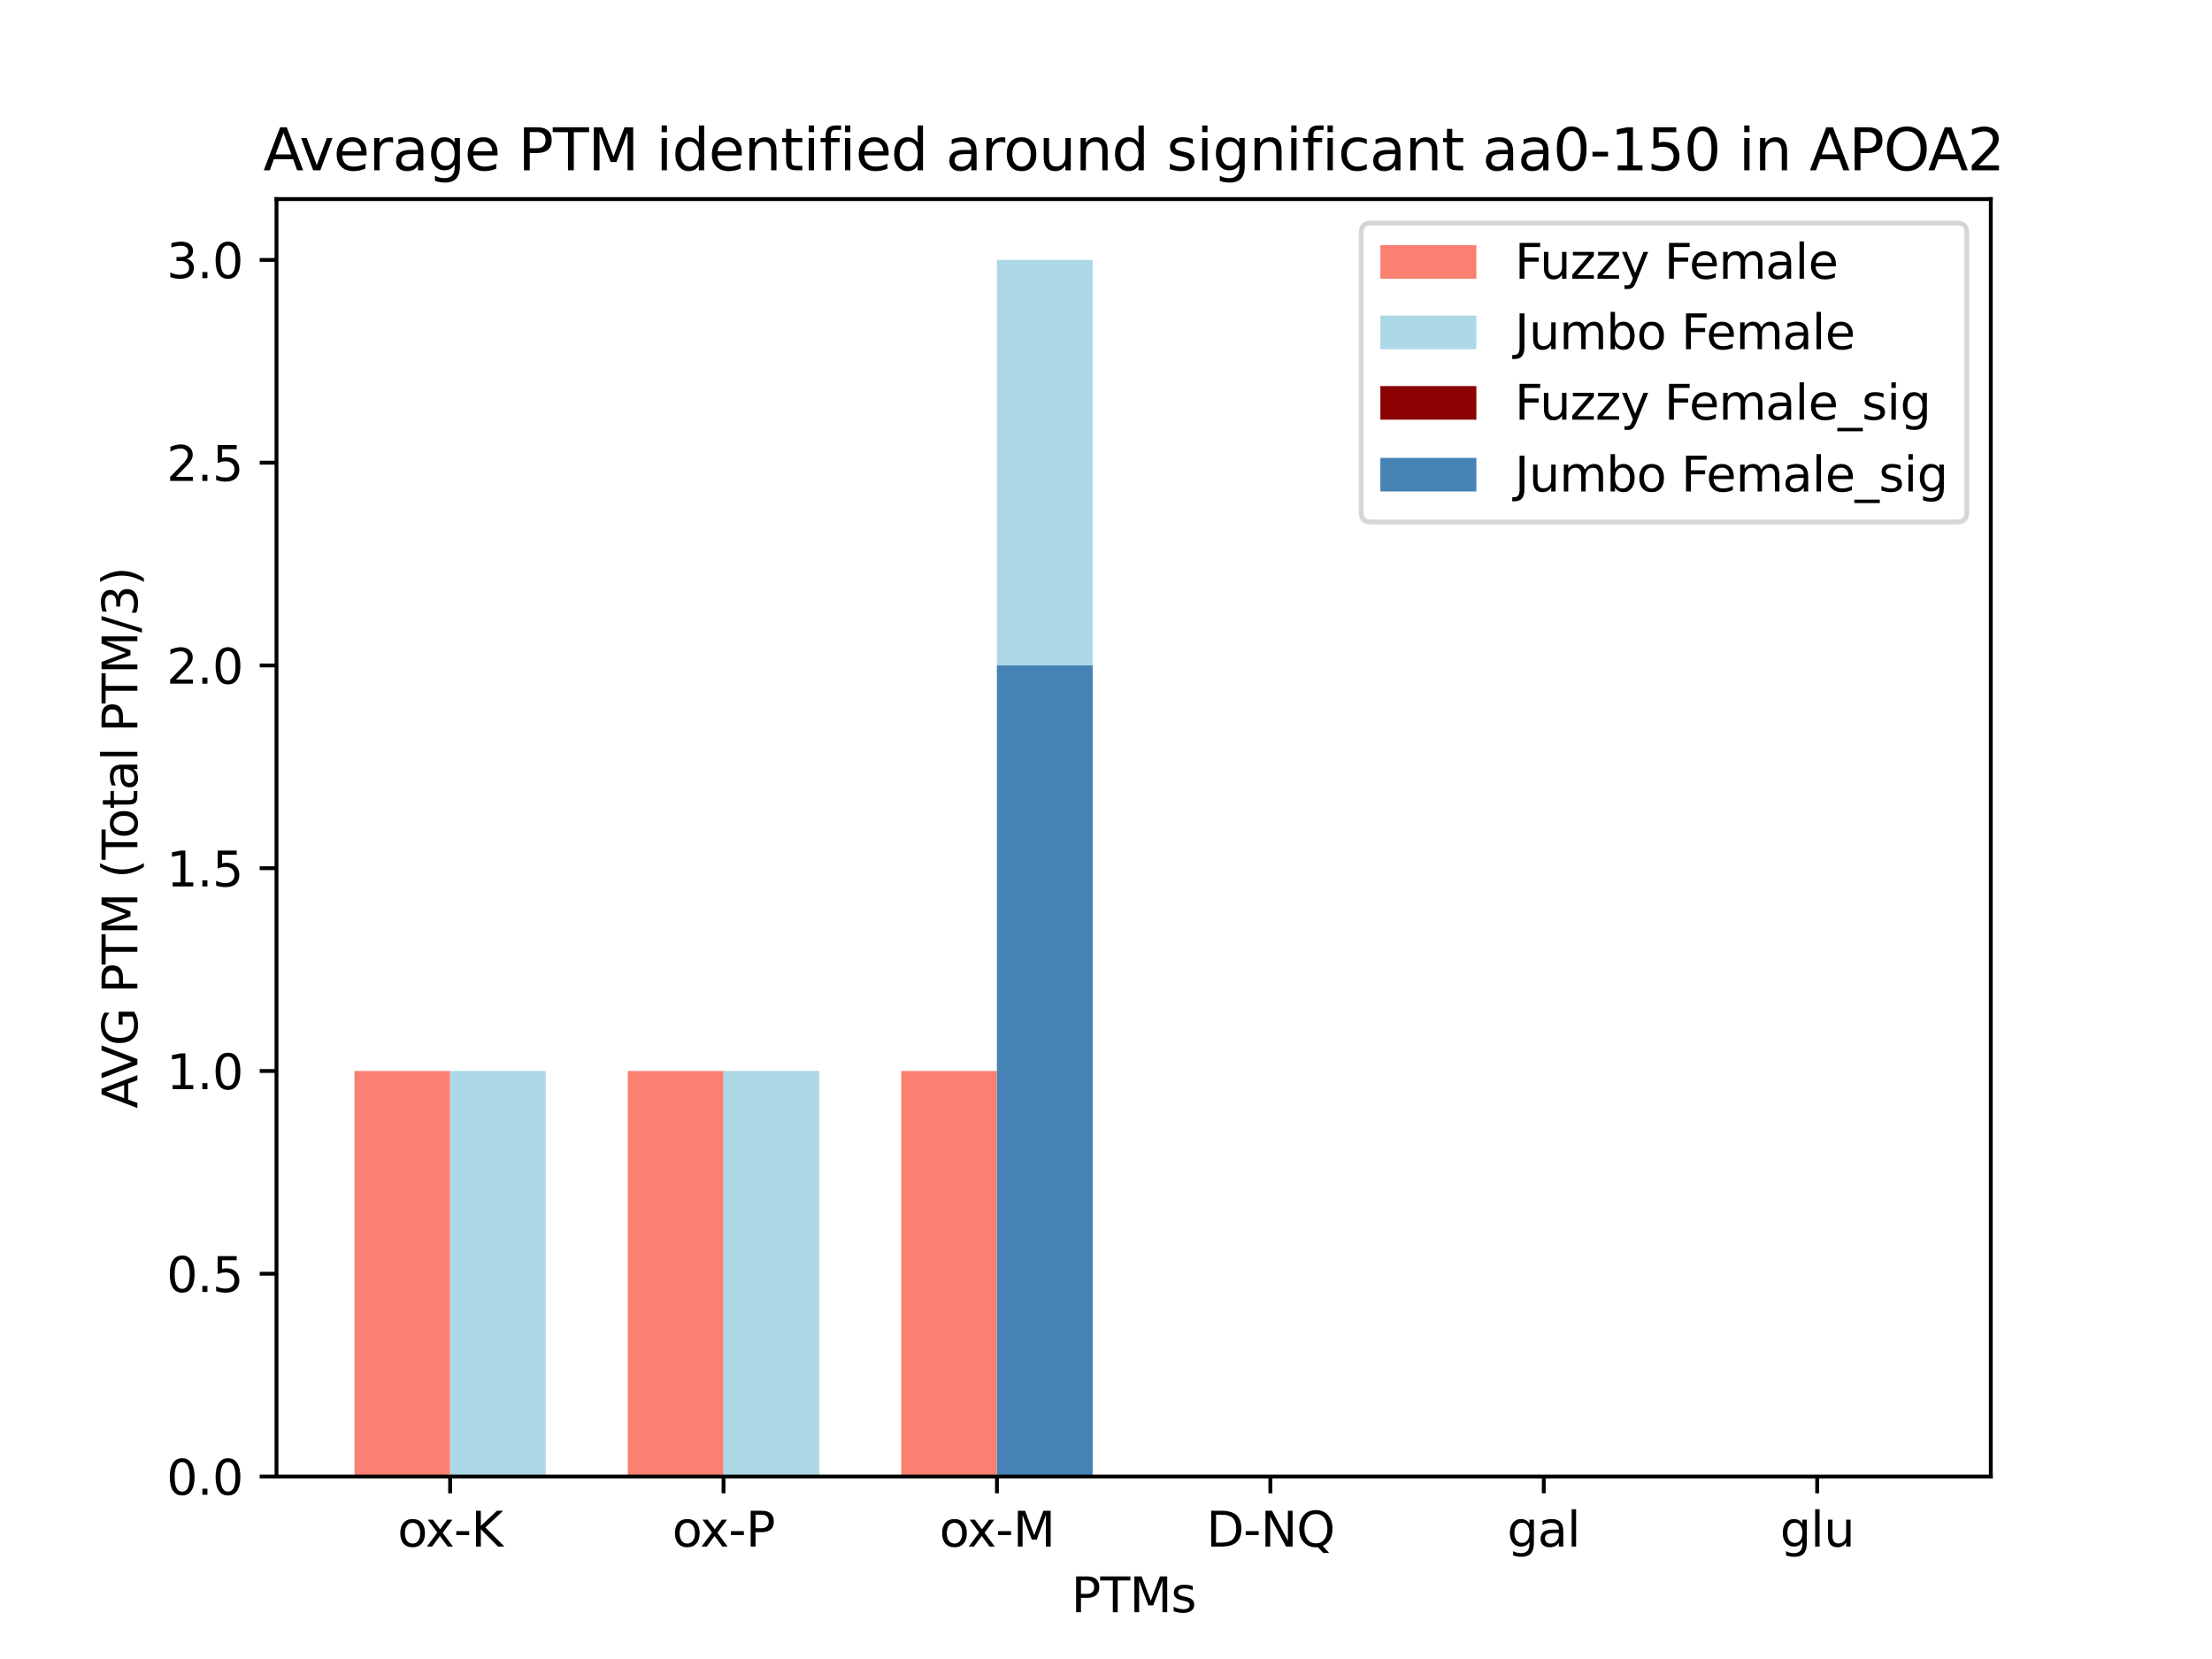 <?xml version="1.0" encoding="utf-8" standalone="no"?>
<!DOCTYPE svg PUBLIC "-//W3C//DTD SVG 1.1//EN"
  "http://www.w3.org/Graphics/SVG/1.1/DTD/svg11.dtd">
<svg xmlns:xlink="http://www.w3.org/1999/xlink" width="460.8pt" height="345.6pt" viewBox="0 0 460.8 345.6" xmlns="http://www.w3.org/2000/svg" version="1.1">
 <defs>
  <style type="text/css">*{stroke-linejoin: round; stroke-linecap: butt}</style>
 </defs>
 <g id="figure_1">
  <g id="patch_1">
   <path d="M 0 345.6 
L 460.8 345.6 
L 460.8 0 
L 0 0 
z
" style="fill: #ffffff"/>
  </g>
  <g id="axes_1">
   <g id="patch_2">
    <path d="M 57.6 307.584 
L 414.72 307.584 
L 414.72 41.472 
L 57.6 41.472 
z
" style="fill: #ffffff"/>
   </g>
   <g id="patch_3">
    <path d="M 73.833 307.584 
L 93.768 307.584 
L 93.768 223.104 
L 73.833 223.104 
z
" clip-path="url(#p037605f1a8)" style="fill: #fa8072"/>
   </g>
   <g id="patch_4">
    <path d="M 130.79 307.584 
L 150.725 307.584 
L 150.725 223.104 
L 130.79 223.104 
z
" clip-path="url(#p037605f1a8)" style="fill: #fa8072"/>
   </g>
   <g id="patch_5">
    <path d="M 187.747 307.584 
L 207.682 307.584 
L 207.682 223.104 
L 187.747 223.104 
z
" clip-path="url(#p037605f1a8)" style="fill: #fa8072"/>
   </g>
   <g id="patch_6">
    <path d="M 244.704 307.584 
L 264.638 307.584 
L 264.638 307.584 
L 244.704 307.584 
z
" clip-path="url(#p037605f1a8)" style="fill: #fa8072"/>
   </g>
   <g id="patch_7">
    <path d="M 301.66 307.584 
L 321.595 307.584 
L 321.595 307.584 
L 301.66 307.584 
z
" clip-path="url(#p037605f1a8)" style="fill: #fa8072"/>
   </g>
   <g id="patch_8">
    <path d="M 358.617 307.584 
L 378.552 307.584 
L 378.552 307.584 
L 358.617 307.584 
z
" clip-path="url(#p037605f1a8)" style="fill: #fa8072"/>
   </g>
   <g id="patch_9">
    <path d="M 93.768 307.584 
L 113.703 307.584 
L 113.703 223.104 
L 93.768 223.104 
z
" clip-path="url(#p037605f1a8)" style="fill: #add8e6"/>
   </g>
   <g id="patch_10">
    <path d="M 150.725 307.584 
L 170.66 307.584 
L 170.66 223.104 
L 150.725 223.104 
z
" clip-path="url(#p037605f1a8)" style="fill: #add8e6"/>
   </g>
   <g id="patch_11">
    <path d="M 207.682 307.584 
L 227.616 307.584 
L 227.616 54.144 
L 207.682 54.144 
z
" clip-path="url(#p037605f1a8)" style="fill: #add8e6"/>
   </g>
   <g id="patch_12">
    <path d="M 264.638 307.584 
L 284.573 307.584 
L 284.573 307.584 
L 264.638 307.584 
z
" clip-path="url(#p037605f1a8)" style="fill: #add8e6"/>
   </g>
   <g id="patch_13">
    <path d="M 321.595 307.584 
L 341.53 307.584 
L 341.53 307.584 
L 321.595 307.584 
z
" clip-path="url(#p037605f1a8)" style="fill: #add8e6"/>
   </g>
   <g id="patch_14">
    <path d="M 378.552 307.584 
L 398.487 307.584 
L 398.487 307.584 
L 378.552 307.584 
z
" clip-path="url(#p037605f1a8)" style="fill: #add8e6"/>
   </g>
   <g id="patch_15">
    <path d="M 73.833 307.584 
L 93.768 307.584 
L 93.768 307.584 
L 73.833 307.584 
z
" clip-path="url(#p037605f1a8)" style="fill: #8b0000"/>
   </g>
   <g id="patch_16">
    <path d="M 130.79 307.584 
L 150.725 307.584 
L 150.725 307.584 
L 130.79 307.584 
z
" clip-path="url(#p037605f1a8)" style="fill: #8b0000"/>
   </g>
   <g id="patch_17">
    <path d="M 187.747 307.584 
L 207.682 307.584 
L 207.682 307.584 
L 187.747 307.584 
z
" clip-path="url(#p037605f1a8)" style="fill: #8b0000"/>
   </g>
   <g id="patch_18">
    <path d="M 244.704 307.584 
L 264.638 307.584 
L 264.638 307.584 
L 244.704 307.584 
z
" clip-path="url(#p037605f1a8)" style="fill: #8b0000"/>
   </g>
   <g id="patch_19">
    <path d="M 301.66 307.584 
L 321.595 307.584 
L 321.595 307.584 
L 301.66 307.584 
z
" clip-path="url(#p037605f1a8)" style="fill: #8b0000"/>
   </g>
   <g id="patch_20">
    <path d="M 358.617 307.584 
L 378.552 307.584 
L 378.552 307.584 
L 358.617 307.584 
z
" clip-path="url(#p037605f1a8)" style="fill: #8b0000"/>
   </g>
   <g id="patch_21">
    <path d="M 93.768 307.584 
L 113.703 307.584 
L 113.703 307.584 
L 93.768 307.584 
z
" clip-path="url(#p037605f1a8)" style="fill: #4682b4"/>
   </g>
   <g id="patch_22">
    <path d="M 150.725 307.584 
L 170.66 307.584 
L 170.66 307.584 
L 150.725 307.584 
z
" clip-path="url(#p037605f1a8)" style="fill: #4682b4"/>
   </g>
   <g id="patch_23">
    <path d="M 207.682 307.584 
L 227.616 307.584 
L 227.616 138.624 
L 207.682 138.624 
z
" clip-path="url(#p037605f1a8)" style="fill: #4682b4"/>
   </g>
   <g id="patch_24">
    <path d="M 264.638 307.584 
L 284.573 307.584 
L 284.573 307.584 
L 264.638 307.584 
z
" clip-path="url(#p037605f1a8)" style="fill: #4682b4"/>
   </g>
   <g id="patch_25">
    <path d="M 321.595 307.584 
L 341.53 307.584 
L 341.53 307.584 
L 321.595 307.584 
z
" clip-path="url(#p037605f1a8)" style="fill: #4682b4"/>
   </g>
   <g id="patch_26">
    <path d="M 378.552 307.584 
L 398.487 307.584 
L 398.487 307.584 
L 378.552 307.584 
z
" clip-path="url(#p037605f1a8)" style="fill: #4682b4"/>
   </g>
   <g id="matplotlib.axis_1">
    <g id="xtick_1">
     <g id="line2d_1">
      <defs>
       <path id="m584e339cca" d="M 0 0 
L 0 3.5 
" style="stroke: #000000; stroke-width: 0.8"/>
      </defs>
      <g>
       <use xlink:href="#m584e339cca" x="93.768" y="307.584" style="stroke: #000000; stroke-width: 0.8"/>
      </g>
     </g>
     <g id="text_1">
      <!-- ox-K -->
      <g transform="translate(82.822 322.182) scale(0.1 -0.1)">
       <defs>
        <path id="DejaVuSans-6f" d="M 1959 3097 
Q 1497 3097 1228 2736 
Q 959 2375 959 1747 
Q 959 1119 1226 758 
Q 1494 397 1959 397 
Q 2419 397 2687 759 
Q 2956 1122 2956 1747 
Q 2956 2369 2687 2733 
Q 2419 3097 1959 3097 
z
M 1959 3584 
Q 2709 3584 3137 3096 
Q 3566 2609 3566 1747 
Q 3566 888 3137 398 
Q 2709 -91 1959 -91 
Q 1206 -91 779 398 
Q 353 888 353 1747 
Q 353 2609 779 3096 
Q 1206 3584 1959 3584 
z
" transform="scale(0.016)"/>
        <path id="DejaVuSans-78" d="M 3513 3500 
L 2247 1797 
L 3578 0 
L 2900 0 
L 1881 1375 
L 863 0 
L 184 0 
L 1544 1831 
L 300 3500 
L 978 3500 
L 1906 2253 
L 2834 3500 
L 3513 3500 
z
" transform="scale(0.016)"/>
        <path id="DejaVuSans-2d" d="M 313 2009 
L 1997 2009 
L 1997 1497 
L 313 1497 
L 313 2009 
z
" transform="scale(0.016)"/>
        <path id="DejaVuSans-4b" d="M 628 4666 
L 1259 4666 
L 1259 2694 
L 3353 4666 
L 4166 4666 
L 1850 2491 
L 4331 0 
L 3500 0 
L 1259 2247 
L 1259 0 
L 628 0 
L 628 4666 
z
" transform="scale(0.016)"/>
       </defs>
       <use xlink:href="#DejaVuSans-6f"/>
       <use xlink:href="#DejaVuSans-78" x="58.057"/>
       <use xlink:href="#DejaVuSans-2d" x="117.236"/>
       <use xlink:href="#DejaVuSans-4b" x="153.32"/>
      </g>
     </g>
    </g>
    <g id="xtick_2">
     <g id="line2d_2">
      <g>
       <use xlink:href="#m584e339cca" x="150.725" y="307.584" style="stroke: #000000; stroke-width: 0.8"/>
      </g>
     </g>
     <g id="text_2">
      <!-- ox-P -->
      <g transform="translate(140.043 322.182) scale(0.1 -0.1)">
       <defs>
        <path id="DejaVuSans-50" d="M 1259 4147 
L 1259 2394 
L 2053 2394 
Q 2494 2394 2734 2622 
Q 2975 2850 2975 3272 
Q 2975 3691 2734 3919 
Q 2494 4147 2053 4147 
L 1259 4147 
z
M 628 4666 
L 2053 4666 
Q 2838 4666 3239 4311 
Q 3641 3956 3641 3272 
Q 3641 2581 3239 2228 
Q 2838 1875 2053 1875 
L 1259 1875 
L 1259 0 
L 628 0 
L 628 4666 
z
" transform="scale(0.016)"/>
       </defs>
       <use xlink:href="#DejaVuSans-6f"/>
       <use xlink:href="#DejaVuSans-78" x="58.057"/>
       <use xlink:href="#DejaVuSans-2d" x="117.236"/>
       <use xlink:href="#DejaVuSans-50" x="153.32"/>
      </g>
     </g>
    </g>
    <g id="xtick_3">
     <g id="line2d_3">
      <g>
       <use xlink:href="#m584e339cca" x="207.682" y="307.584" style="stroke: #000000; stroke-width: 0.8"/>
      </g>
     </g>
     <g id="text_3">
      <!-- ox-M -->
      <g transform="translate(195.701 322.182) scale(0.1 -0.1)">
       <defs>
        <path id="DejaVuSans-4d" d="M 628 4666 
L 1569 4666 
L 2759 1491 
L 3956 4666 
L 4897 4666 
L 4897 0 
L 4281 0 
L 4281 4097 
L 3078 897 
L 2444 897 
L 1241 4097 
L 1241 0 
L 628 0 
L 628 4666 
z
" transform="scale(0.016)"/>
       </defs>
       <use xlink:href="#DejaVuSans-6f"/>
       <use xlink:href="#DejaVuSans-78" x="58.057"/>
       <use xlink:href="#DejaVuSans-2d" x="117.236"/>
       <use xlink:href="#DejaVuSans-4d" x="153.32"/>
      </g>
     </g>
    </g>
    <g id="xtick_4">
     <g id="line2d_4">
      <g>
       <use xlink:href="#m584e339cca" x="264.638" y="307.584" style="stroke: #000000; stroke-width: 0.8"/>
      </g>
     </g>
     <g id="text_4">
      <!-- D-NQ -->
      <g transform="translate(251.308 322.182) scale(0.1 -0.1)">
       <defs>
        <path id="DejaVuSans-44" d="M 1259 4147 
L 1259 519 
L 2022 519 
Q 2988 519 3436 956 
Q 3884 1394 3884 2338 
Q 3884 3275 3436 3711 
Q 2988 4147 2022 4147 
L 1259 4147 
z
M 628 4666 
L 1925 4666 
Q 3281 4666 3915 4102 
Q 4550 3538 4550 2338 
Q 4550 1131 3912 565 
Q 3275 0 1925 0 
L 628 0 
L 628 4666 
z
" transform="scale(0.016)"/>
        <path id="DejaVuSans-4e" d="M 628 4666 
L 1478 4666 
L 3547 763 
L 3547 4666 
L 4159 4666 
L 4159 0 
L 3309 0 
L 1241 3903 
L 1241 0 
L 628 0 
L 628 4666 
z
" transform="scale(0.016)"/>
        <path id="DejaVuSans-51" d="M 2522 4238 
Q 1834 4238 1429 3725 
Q 1025 3213 1025 2328 
Q 1025 1447 1429 934 
Q 1834 422 2522 422 
Q 3209 422 3611 934 
Q 4013 1447 4013 2328 
Q 4013 3213 3611 3725 
Q 3209 4238 2522 4238 
z
M 3406 84 
L 4238 -825 
L 3475 -825 
L 2784 -78 
Q 2681 -84 2626 -87 
Q 2572 -91 2522 -91 
Q 1538 -91 948 567 
Q 359 1225 359 2328 
Q 359 3434 948 4092 
Q 1538 4750 2522 4750 
Q 3503 4750 4090 4092 
Q 4678 3434 4678 2328 
Q 4678 1516 4351 937 
Q 4025 359 3406 84 
z
" transform="scale(0.016)"/>
       </defs>
       <use xlink:href="#DejaVuSans-44"/>
       <use xlink:href="#DejaVuSans-2d" x="77.002"/>
       <use xlink:href="#DejaVuSans-4e" x="113.086"/>
       <use xlink:href="#DejaVuSans-51" x="187.891"/>
      </g>
     </g>
    </g>
    <g id="xtick_5">
     <g id="line2d_5">
      <g>
       <use xlink:href="#m584e339cca" x="321.595" y="307.584" style="stroke: #000000; stroke-width: 0.8"/>
      </g>
     </g>
     <g id="text_5">
      <!-- gal -->
      <g transform="translate(313.968 322.182) scale(0.1 -0.1)">
       <defs>
        <path id="DejaVuSans-67" d="M 2906 1791 
Q 2906 2416 2648 2759 
Q 2391 3103 1925 3103 
Q 1463 3103 1205 2759 
Q 947 2416 947 1791 
Q 947 1169 1205 825 
Q 1463 481 1925 481 
Q 2391 481 2648 825 
Q 2906 1169 2906 1791 
z
M 3481 434 
Q 3481 -459 3084 -895 
Q 2688 -1331 1869 -1331 
Q 1566 -1331 1297 -1286 
Q 1028 -1241 775 -1147 
L 775 -588 
Q 1028 -725 1275 -790 
Q 1522 -856 1778 -856 
Q 2344 -856 2625 -561 
Q 2906 -266 2906 331 
L 2906 616 
Q 2728 306 2450 153 
Q 2172 0 1784 0 
Q 1141 0 747 490 
Q 353 981 353 1791 
Q 353 2603 747 3093 
Q 1141 3584 1784 3584 
Q 2172 3584 2450 3431 
Q 2728 3278 2906 2969 
L 2906 3500 
L 3481 3500 
L 3481 434 
z
" transform="scale(0.016)"/>
        <path id="DejaVuSans-61" d="M 2194 1759 
Q 1497 1759 1228 1600 
Q 959 1441 959 1056 
Q 959 750 1161 570 
Q 1363 391 1709 391 
Q 2188 391 2477 730 
Q 2766 1069 2766 1631 
L 2766 1759 
L 2194 1759 
z
M 3341 1997 
L 3341 0 
L 2766 0 
L 2766 531 
Q 2569 213 2275 61 
Q 1981 -91 1556 -91 
Q 1019 -91 701 211 
Q 384 513 384 1019 
Q 384 1609 779 1909 
Q 1175 2209 1959 2209 
L 2766 2209 
L 2766 2266 
Q 2766 2663 2505 2880 
Q 2244 3097 1772 3097 
Q 1472 3097 1187 3025 
Q 903 2953 641 2809 
L 641 3341 
Q 956 3463 1253 3523 
Q 1550 3584 1831 3584 
Q 2591 3584 2966 3190 
Q 3341 2797 3341 1997 
z
" transform="scale(0.016)"/>
        <path id="DejaVuSans-6c" d="M 603 4863 
L 1178 4863 
L 1178 0 
L 603 0 
L 603 4863 
z
" transform="scale(0.016)"/>
       </defs>
       <use xlink:href="#DejaVuSans-67"/>
       <use xlink:href="#DejaVuSans-61" x="63.477"/>
       <use xlink:href="#DejaVuSans-6c" x="124.756"/>
      </g>
     </g>
    </g>
    <g id="xtick_6">
     <g id="line2d_6">
      <g>
       <use xlink:href="#m584e339cca" x="378.552" y="307.584" style="stroke: #000000; stroke-width: 0.8"/>
      </g>
     </g>
     <g id="text_6">
      <!-- glu -->
      <g transform="translate(370.82 322.182) scale(0.1 -0.1)">
       <defs>
        <path id="DejaVuSans-75" d="M 544 1381 
L 544 3500 
L 1119 3500 
L 1119 1403 
Q 1119 906 1312 657 
Q 1506 409 1894 409 
Q 2359 409 2629 706 
Q 2900 1003 2900 1516 
L 2900 3500 
L 3475 3500 
L 3475 0 
L 2900 0 
L 2900 538 
Q 2691 219 2414 64 
Q 2138 -91 1772 -91 
Q 1169 -91 856 284 
Q 544 659 544 1381 
z
M 1991 3584 
L 1991 3584 
z
" transform="scale(0.016)"/>
       </defs>
       <use xlink:href="#DejaVuSans-67"/>
       <use xlink:href="#DejaVuSans-6c" x="63.477"/>
       <use xlink:href="#DejaVuSans-75" x="91.26"/>
      </g>
     </g>
    </g>
    <g id="text_7">
     <!-- PTMs -->
     <g transform="translate(223.173 335.861) scale(0.1 -0.1)">
      <defs>
       <path id="DejaVuSans-54" d="M -19 4666 
L 3928 4666 
L 3928 4134 
L 2272 4134 
L 2272 0 
L 1638 0 
L 1638 4134 
L -19 4134 
L -19 4666 
z
" transform="scale(0.016)"/>
       <path id="DejaVuSans-73" d="M 2834 3397 
L 2834 2853 
Q 2591 2978 2328 3040 
Q 2066 3103 1784 3103 
Q 1356 3103 1142 2972 
Q 928 2841 928 2578 
Q 928 2378 1081 2264 
Q 1234 2150 1697 2047 
L 1894 2003 
Q 2506 1872 2764 1633 
Q 3022 1394 3022 966 
Q 3022 478 2636 193 
Q 2250 -91 1575 -91 
Q 1294 -91 989 -36 
Q 684 19 347 128 
L 347 722 
Q 666 556 975 473 
Q 1284 391 1588 391 
Q 1994 391 2212 530 
Q 2431 669 2431 922 
Q 2431 1156 2273 1281 
Q 2116 1406 1581 1522 
L 1381 1569 
Q 847 1681 609 1914 
Q 372 2147 372 2553 
Q 372 3047 722 3315 
Q 1072 3584 1716 3584 
Q 2034 3584 2315 3537 
Q 2597 3491 2834 3397 
z
" transform="scale(0.016)"/>
      </defs>
      <use xlink:href="#DejaVuSans-50"/>
      <use xlink:href="#DejaVuSans-54" x="60.303"/>
      <use xlink:href="#DejaVuSans-4d" x="121.387"/>
      <use xlink:href="#DejaVuSans-73" x="207.666"/>
     </g>
    </g>
   </g>
   <g id="matplotlib.axis_2">
    <g id="ytick_1">
     <g id="line2d_7">
      <defs>
       <path id="ma4cfdc823f" d="M 0 0 
L -3.5 0 
" style="stroke: #000000; stroke-width: 0.8"/>
      </defs>
      <g>
       <use xlink:href="#ma4cfdc823f" x="57.6" y="307.584" style="stroke: #000000; stroke-width: 0.8"/>
      </g>
     </g>
     <g id="text_8">
      <!-- 0.0 -->
      <g transform="translate(34.697 311.383) scale(0.1 -0.1)">
       <defs>
        <path id="DejaVuSans-30" d="M 2034 4250 
Q 1547 4250 1301 3770 
Q 1056 3291 1056 2328 
Q 1056 1369 1301 889 
Q 1547 409 2034 409 
Q 2525 409 2770 889 
Q 3016 1369 3016 2328 
Q 3016 3291 2770 3770 
Q 2525 4250 2034 4250 
z
M 2034 4750 
Q 2819 4750 3233 4129 
Q 3647 3509 3647 2328 
Q 3647 1150 3233 529 
Q 2819 -91 2034 -91 
Q 1250 -91 836 529 
Q 422 1150 422 2328 
Q 422 3509 836 4129 
Q 1250 4750 2034 4750 
z
" transform="scale(0.016)"/>
        <path id="DejaVuSans-2e" d="M 684 794 
L 1344 794 
L 1344 0 
L 684 0 
L 684 794 
z
" transform="scale(0.016)"/>
       </defs>
       <use xlink:href="#DejaVuSans-30"/>
       <use xlink:href="#DejaVuSans-2e" x="63.623"/>
       <use xlink:href="#DejaVuSans-30" x="95.41"/>
      </g>
     </g>
    </g>
    <g id="ytick_2">
     <g id="line2d_8">
      <g>
       <use xlink:href="#ma4cfdc823f" x="57.6" y="265.344" style="stroke: #000000; stroke-width: 0.8"/>
      </g>
     </g>
     <g id="text_9">
      <!-- 0.5 -->
      <g transform="translate(34.697 269.143) scale(0.1 -0.1)">
       <defs>
        <path id="DejaVuSans-35" d="M 691 4666 
L 3169 4666 
L 3169 4134 
L 1269 4134 
L 1269 2991 
Q 1406 3038 1543 3061 
Q 1681 3084 1819 3084 
Q 2600 3084 3056 2656 
Q 3513 2228 3513 1497 
Q 3513 744 3044 326 
Q 2575 -91 1722 -91 
Q 1428 -91 1123 -41 
Q 819 9 494 109 
L 494 744 
Q 775 591 1075 516 
Q 1375 441 1709 441 
Q 2250 441 2565 725 
Q 2881 1009 2881 1497 
Q 2881 1984 2565 2268 
Q 2250 2553 1709 2553 
Q 1456 2553 1204 2497 
Q 953 2441 691 2322 
L 691 4666 
z
" transform="scale(0.016)"/>
       </defs>
       <use xlink:href="#DejaVuSans-30"/>
       <use xlink:href="#DejaVuSans-2e" x="63.623"/>
       <use xlink:href="#DejaVuSans-35" x="95.41"/>
      </g>
     </g>
    </g>
    <g id="ytick_3">
     <g id="line2d_9">
      <g>
       <use xlink:href="#ma4cfdc823f" x="57.6" y="223.104" style="stroke: #000000; stroke-width: 0.8"/>
      </g>
     </g>
     <g id="text_10">
      <!-- 1.0 -->
      <g transform="translate(34.697 226.903) scale(0.1 -0.1)">
       <defs>
        <path id="DejaVuSans-31" d="M 794 531 
L 1825 531 
L 1825 4091 
L 703 3866 
L 703 4441 
L 1819 4666 
L 2450 4666 
L 2450 531 
L 3481 531 
L 3481 0 
L 794 0 
L 794 531 
z
" transform="scale(0.016)"/>
       </defs>
       <use xlink:href="#DejaVuSans-31"/>
       <use xlink:href="#DejaVuSans-2e" x="63.623"/>
       <use xlink:href="#DejaVuSans-30" x="95.41"/>
      </g>
     </g>
    </g>
    <g id="ytick_4">
     <g id="line2d_10">
      <g>
       <use xlink:href="#ma4cfdc823f" x="57.6" y="180.864" style="stroke: #000000; stroke-width: 0.8"/>
      </g>
     </g>
     <g id="text_11">
      <!-- 1.5 -->
      <g transform="translate(34.697 184.663) scale(0.1 -0.1)">
       <use xlink:href="#DejaVuSans-31"/>
       <use xlink:href="#DejaVuSans-2e" x="63.623"/>
       <use xlink:href="#DejaVuSans-35" x="95.41"/>
      </g>
     </g>
    </g>
    <g id="ytick_5">
     <g id="line2d_11">
      <g>
       <use xlink:href="#ma4cfdc823f" x="57.6" y="138.624" style="stroke: #000000; stroke-width: 0.8"/>
      </g>
     </g>
     <g id="text_12">
      <!-- 2.0 -->
      <g transform="translate(34.697 142.423) scale(0.1 -0.1)">
       <defs>
        <path id="DejaVuSans-32" d="M 1228 531 
L 3431 531 
L 3431 0 
L 469 0 
L 469 531 
Q 828 903 1448 1529 
Q 2069 2156 2228 2338 
Q 2531 2678 2651 2914 
Q 2772 3150 2772 3378 
Q 2772 3750 2511 3984 
Q 2250 4219 1831 4219 
Q 1534 4219 1204 4116 
Q 875 4013 500 3803 
L 500 4441 
Q 881 4594 1212 4672 
Q 1544 4750 1819 4750 
Q 2544 4750 2975 4387 
Q 3406 4025 3406 3419 
Q 3406 3131 3298 2873 
Q 3191 2616 2906 2266 
Q 2828 2175 2409 1742 
Q 1991 1309 1228 531 
z
" transform="scale(0.016)"/>
       </defs>
       <use xlink:href="#DejaVuSans-32"/>
       <use xlink:href="#DejaVuSans-2e" x="63.623"/>
       <use xlink:href="#DejaVuSans-30" x="95.41"/>
      </g>
     </g>
    </g>
    <g id="ytick_6">
     <g id="line2d_12">
      <g>
       <use xlink:href="#ma4cfdc823f" x="57.6" y="96.384" style="stroke: #000000; stroke-width: 0.8"/>
      </g>
     </g>
     <g id="text_13">
      <!-- 2.5 -->
      <g transform="translate(34.697 100.183) scale(0.1 -0.1)">
       <use xlink:href="#DejaVuSans-32"/>
       <use xlink:href="#DejaVuSans-2e" x="63.623"/>
       <use xlink:href="#DejaVuSans-35" x="95.41"/>
      </g>
     </g>
    </g>
    <g id="ytick_7">
     <g id="line2d_13">
      <g>
       <use xlink:href="#ma4cfdc823f" x="57.6" y="54.144" style="stroke: #000000; stroke-width: 0.8"/>
      </g>
     </g>
     <g id="text_14">
      <!-- 3.0 -->
      <g transform="translate(34.697 57.943) scale(0.1 -0.1)">
       <defs>
        <path id="DejaVuSans-33" d="M 2597 2516 
Q 3050 2419 3304 2112 
Q 3559 1806 3559 1356 
Q 3559 666 3084 287 
Q 2609 -91 1734 -91 
Q 1441 -91 1130 -33 
Q 819 25 488 141 
L 488 750 
Q 750 597 1062 519 
Q 1375 441 1716 441 
Q 2309 441 2620 675 
Q 2931 909 2931 1356 
Q 2931 1769 2642 2001 
Q 2353 2234 1838 2234 
L 1294 2234 
L 1294 2753 
L 1863 2753 
Q 2328 2753 2575 2939 
Q 2822 3125 2822 3475 
Q 2822 3834 2567 4026 
Q 2313 4219 1838 4219 
Q 1578 4219 1281 4162 
Q 984 4106 628 3988 
L 628 4550 
Q 988 4650 1302 4700 
Q 1616 4750 1894 4750 
Q 2613 4750 3031 4423 
Q 3450 4097 3450 3541 
Q 3450 3153 3228 2886 
Q 3006 2619 2597 2516 
z
" transform="scale(0.016)"/>
       </defs>
       <use xlink:href="#DejaVuSans-33"/>
       <use xlink:href="#DejaVuSans-2e" x="63.623"/>
       <use xlink:href="#DejaVuSans-30" x="95.41"/>
      </g>
     </g>
    </g>
    <g id="text_15">
     <!-- AVG PTM (Total PTM/3) -->
     <g transform="translate(28.617 230.901) rotate(-90) scale(0.1 -0.1)">
      <defs>
       <path id="DejaVuSans-41" d="M 2188 4044 
L 1331 1722 
L 3047 1722 
L 2188 4044 
z
M 1831 4666 
L 2547 4666 
L 4325 0 
L 3669 0 
L 3244 1197 
L 1141 1197 
L 716 0 
L 50 0 
L 1831 4666 
z
" transform="scale(0.016)"/>
       <path id="DejaVuSans-56" d="M 1831 0 
L 50 4666 
L 709 4666 
L 2188 738 
L 3669 4666 
L 4325 4666 
L 2547 0 
L 1831 0 
z
" transform="scale(0.016)"/>
       <path id="DejaVuSans-47" d="M 3809 666 
L 3809 1919 
L 2778 1919 
L 2778 2438 
L 4434 2438 
L 4434 434 
Q 4069 175 3628 42 
Q 3188 -91 2688 -91 
Q 1594 -91 976 548 
Q 359 1188 359 2328 
Q 359 3472 976 4111 
Q 1594 4750 2688 4750 
Q 3144 4750 3555 4637 
Q 3966 4525 4313 4306 
L 4313 3634 
Q 3963 3931 3569 4081 
Q 3175 4231 2741 4231 
Q 1884 4231 1454 3753 
Q 1025 3275 1025 2328 
Q 1025 1384 1454 906 
Q 1884 428 2741 428 
Q 3075 428 3337 486 
Q 3600 544 3809 666 
z
" transform="scale(0.016)"/>
       <path id="DejaVuSans-20" transform="scale(0.016)"/>
       <path id="DejaVuSans-28" d="M 1984 4856 
Q 1566 4138 1362 3434 
Q 1159 2731 1159 2009 
Q 1159 1288 1364 580 
Q 1569 -128 1984 -844 
L 1484 -844 
Q 1016 -109 783 600 
Q 550 1309 550 2009 
Q 550 2706 781 3412 
Q 1013 4119 1484 4856 
L 1984 4856 
z
" transform="scale(0.016)"/>
       <path id="DejaVuSans-74" d="M 1172 4494 
L 1172 3500 
L 2356 3500 
L 2356 3053 
L 1172 3053 
L 1172 1153 
Q 1172 725 1289 603 
Q 1406 481 1766 481 
L 2356 481 
L 2356 0 
L 1766 0 
Q 1100 0 847 248 
Q 594 497 594 1153 
L 594 3053 
L 172 3053 
L 172 3500 
L 594 3500 
L 594 4494 
L 1172 4494 
z
" transform="scale(0.016)"/>
       <path id="DejaVuSans-2f" d="M 1625 4666 
L 2156 4666 
L 531 -594 
L 0 -594 
L 1625 4666 
z
" transform="scale(0.016)"/>
       <path id="DejaVuSans-29" d="M 513 4856 
L 1013 4856 
Q 1481 4119 1714 3412 
Q 1947 2706 1947 2009 
Q 1947 1309 1714 600 
Q 1481 -109 1013 -844 
L 513 -844 
Q 928 -128 1133 580 
Q 1338 1288 1338 2009 
Q 1338 2731 1133 3434 
Q 928 4138 513 4856 
z
" transform="scale(0.016)"/>
      </defs>
      <use xlink:href="#DejaVuSans-41"/>
      <use xlink:href="#DejaVuSans-56" x="62.033"/>
      <use xlink:href="#DejaVuSans-47" x="130.441"/>
      <use xlink:href="#DejaVuSans-20" x="207.932"/>
      <use xlink:href="#DejaVuSans-50" x="239.719"/>
      <use xlink:href="#DejaVuSans-54" x="300.021"/>
      <use xlink:href="#DejaVuSans-4d" x="361.105"/>
      <use xlink:href="#DejaVuSans-20" x="447.385"/>
      <use xlink:href="#DejaVuSans-28" x="479.172"/>
      <use xlink:href="#DejaVuSans-54" x="518.186"/>
      <use xlink:href="#DejaVuSans-6f" x="562.27"/>
      <use xlink:href="#DejaVuSans-74" x="623.451"/>
      <use xlink:href="#DejaVuSans-61" x="662.66"/>
      <use xlink:href="#DejaVuSans-6c" x="723.939"/>
      <use xlink:href="#DejaVuSans-20" x="751.723"/>
      <use xlink:href="#DejaVuSans-50" x="783.51"/>
      <use xlink:href="#DejaVuSans-54" x="843.812"/>
      <use xlink:href="#DejaVuSans-4d" x="904.896"/>
      <use xlink:href="#DejaVuSans-2f" x="991.176"/>
      <use xlink:href="#DejaVuSans-33" x="1024.867"/>
      <use xlink:href="#DejaVuSans-29" x="1088.49"/>
     </g>
    </g>
   </g>
   <g id="patch_27">
    <path d="M 57.6 307.584 
L 57.6 41.472 
" style="fill: none; stroke: #000000; stroke-width: 0.8; stroke-linejoin: miter; stroke-linecap: square"/>
   </g>
   <g id="patch_28">
    <path d="M 414.72 307.584 
L 414.72 41.472 
" style="fill: none; stroke: #000000; stroke-width: 0.8; stroke-linejoin: miter; stroke-linecap: square"/>
   </g>
   <g id="patch_29">
    <path d="M 57.6 307.584 
L 414.72 307.584 
" style="fill: none; stroke: #000000; stroke-width: 0.8; stroke-linejoin: miter; stroke-linecap: square"/>
   </g>
   <g id="patch_30">
    <path d="M 57.6 41.472 
L 414.72 41.472 
" style="fill: none; stroke: #000000; stroke-width: 0.8; stroke-linejoin: miter; stroke-linecap: square"/>
   </g>
   <g id="text_16">
    <!-- Average PTM identified around significant aa0-150 in APOA2 -->
    <g transform="translate(54.849 35.472) scale(0.12 -0.12)">
     <defs>
      <path id="DejaVuSans-76" d="M 191 3500 
L 800 3500 
L 1894 563 
L 2988 3500 
L 3597 3500 
L 2284 0 
L 1503 0 
L 191 3500 
z
" transform="scale(0.016)"/>
      <path id="DejaVuSans-65" d="M 3597 1894 
L 3597 1613 
L 953 1613 
Q 991 1019 1311 708 
Q 1631 397 2203 397 
Q 2534 397 2845 478 
Q 3156 559 3463 722 
L 3463 178 
Q 3153 47 2828 -22 
Q 2503 -91 2169 -91 
Q 1331 -91 842 396 
Q 353 884 353 1716 
Q 353 2575 817 3079 
Q 1281 3584 2069 3584 
Q 2775 3584 3186 3129 
Q 3597 2675 3597 1894 
z
M 3022 2063 
Q 3016 2534 2758 2815 
Q 2500 3097 2075 3097 
Q 1594 3097 1305 2825 
Q 1016 2553 972 2059 
L 3022 2063 
z
" transform="scale(0.016)"/>
      <path id="DejaVuSans-72" d="M 2631 2963 
Q 2534 3019 2420 3045 
Q 2306 3072 2169 3072 
Q 1681 3072 1420 2755 
Q 1159 2438 1159 1844 
L 1159 0 
L 581 0 
L 581 3500 
L 1159 3500 
L 1159 2956 
Q 1341 3275 1631 3429 
Q 1922 3584 2338 3584 
Q 2397 3584 2469 3576 
Q 2541 3569 2628 3553 
L 2631 2963 
z
" transform="scale(0.016)"/>
      <path id="DejaVuSans-69" d="M 603 3500 
L 1178 3500 
L 1178 0 
L 603 0 
L 603 3500 
z
M 603 4863 
L 1178 4863 
L 1178 4134 
L 603 4134 
L 603 4863 
z
" transform="scale(0.016)"/>
      <path id="DejaVuSans-64" d="M 2906 2969 
L 2906 4863 
L 3481 4863 
L 3481 0 
L 2906 0 
L 2906 525 
Q 2725 213 2448 61 
Q 2172 -91 1784 -91 
Q 1150 -91 751 415 
Q 353 922 353 1747 
Q 353 2572 751 3078 
Q 1150 3584 1784 3584 
Q 2172 3584 2448 3432 
Q 2725 3281 2906 2969 
z
M 947 1747 
Q 947 1113 1208 752 
Q 1469 391 1925 391 
Q 2381 391 2643 752 
Q 2906 1113 2906 1747 
Q 2906 2381 2643 2742 
Q 2381 3103 1925 3103 
Q 1469 3103 1208 2742 
Q 947 2381 947 1747 
z
" transform="scale(0.016)"/>
      <path id="DejaVuSans-6e" d="M 3513 2113 
L 3513 0 
L 2938 0 
L 2938 2094 
Q 2938 2591 2744 2837 
Q 2550 3084 2163 3084 
Q 1697 3084 1428 2787 
Q 1159 2491 1159 1978 
L 1159 0 
L 581 0 
L 581 3500 
L 1159 3500 
L 1159 2956 
Q 1366 3272 1645 3428 
Q 1925 3584 2291 3584 
Q 2894 3584 3203 3211 
Q 3513 2838 3513 2113 
z
" transform="scale(0.016)"/>
      <path id="DejaVuSans-66" d="M 2375 4863 
L 2375 4384 
L 1825 4384 
Q 1516 4384 1395 4259 
Q 1275 4134 1275 3809 
L 1275 3500 
L 2222 3500 
L 2222 3053 
L 1275 3053 
L 1275 0 
L 697 0 
L 697 3053 
L 147 3053 
L 147 3500 
L 697 3500 
L 697 3744 
Q 697 4328 969 4595 
Q 1241 4863 1831 4863 
L 2375 4863 
z
" transform="scale(0.016)"/>
      <path id="DejaVuSans-63" d="M 3122 3366 
L 3122 2828 
Q 2878 2963 2633 3030 
Q 2388 3097 2138 3097 
Q 1578 3097 1268 2742 
Q 959 2388 959 1747 
Q 959 1106 1268 751 
Q 1578 397 2138 397 
Q 2388 397 2633 464 
Q 2878 531 3122 666 
L 3122 134 
Q 2881 22 2623 -34 
Q 2366 -91 2075 -91 
Q 1284 -91 818 406 
Q 353 903 353 1747 
Q 353 2603 823 3093 
Q 1294 3584 2113 3584 
Q 2378 3584 2631 3529 
Q 2884 3475 3122 3366 
z
" transform="scale(0.016)"/>
      <path id="DejaVuSans-4f" d="M 2522 4238 
Q 1834 4238 1429 3725 
Q 1025 3213 1025 2328 
Q 1025 1447 1429 934 
Q 1834 422 2522 422 
Q 3209 422 3611 934 
Q 4013 1447 4013 2328 
Q 4013 3213 3611 3725 
Q 3209 4238 2522 4238 
z
M 2522 4750 
Q 3503 4750 4090 4092 
Q 4678 3434 4678 2328 
Q 4678 1225 4090 567 
Q 3503 -91 2522 -91 
Q 1538 -91 948 565 
Q 359 1222 359 2328 
Q 359 3434 948 4092 
Q 1538 4750 2522 4750 
z
" transform="scale(0.016)"/>
     </defs>
     <use xlink:href="#DejaVuSans-41"/>
     <use xlink:href="#DejaVuSans-76" x="62.533"/>
     <use xlink:href="#DejaVuSans-65" x="121.713"/>
     <use xlink:href="#DejaVuSans-72" x="183.236"/>
     <use xlink:href="#DejaVuSans-61" x="224.35"/>
     <use xlink:href="#DejaVuSans-67" x="285.629"/>
     <use xlink:href="#DejaVuSans-65" x="349.105"/>
     <use xlink:href="#DejaVuSans-20" x="410.629"/>
     <use xlink:href="#DejaVuSans-50" x="442.416"/>
     <use xlink:href="#DejaVuSans-54" x="502.719"/>
     <use xlink:href="#DejaVuSans-4d" x="563.803"/>
     <use xlink:href="#DejaVuSans-20" x="650.082"/>
     <use xlink:href="#DejaVuSans-69" x="681.869"/>
     <use xlink:href="#DejaVuSans-64" x="709.652"/>
     <use xlink:href="#DejaVuSans-65" x="773.129"/>
     <use xlink:href="#DejaVuSans-6e" x="834.652"/>
     <use xlink:href="#DejaVuSans-74" x="898.031"/>
     <use xlink:href="#DejaVuSans-69" x="937.24"/>
     <use xlink:href="#DejaVuSans-66" x="965.023"/>
     <use xlink:href="#DejaVuSans-69" x="1000.229"/>
     <use xlink:href="#DejaVuSans-65" x="1028.012"/>
     <use xlink:href="#DejaVuSans-64" x="1089.535"/>
     <use xlink:href="#DejaVuSans-20" x="1153.012"/>
     <use xlink:href="#DejaVuSans-61" x="1184.799"/>
     <use xlink:href="#DejaVuSans-72" x="1246.078"/>
     <use xlink:href="#DejaVuSans-6f" x="1284.941"/>
     <use xlink:href="#DejaVuSans-75" x="1346.123"/>
     <use xlink:href="#DejaVuSans-6e" x="1409.502"/>
     <use xlink:href="#DejaVuSans-64" x="1472.881"/>
     <use xlink:href="#DejaVuSans-20" x="1536.357"/>
     <use xlink:href="#DejaVuSans-73" x="1568.145"/>
     <use xlink:href="#DejaVuSans-69" x="1620.244"/>
     <use xlink:href="#DejaVuSans-67" x="1648.027"/>
     <use xlink:href="#DejaVuSans-6e" x="1711.504"/>
     <use xlink:href="#DejaVuSans-69" x="1774.883"/>
     <use xlink:href="#DejaVuSans-66" x="1802.666"/>
     <use xlink:href="#DejaVuSans-69" x="1837.871"/>
     <use xlink:href="#DejaVuSans-63" x="1865.654"/>
     <use xlink:href="#DejaVuSans-61" x="1920.635"/>
     <use xlink:href="#DejaVuSans-6e" x="1981.914"/>
     <use xlink:href="#DejaVuSans-74" x="2045.293"/>
     <use xlink:href="#DejaVuSans-20" x="2084.502"/>
     <use xlink:href="#DejaVuSans-61" x="2116.289"/>
     <use xlink:href="#DejaVuSans-61" x="2177.568"/>
     <use xlink:href="#DejaVuSans-30" x="2238.848"/>
     <use xlink:href="#DejaVuSans-2d" x="2302.471"/>
     <use xlink:href="#DejaVuSans-31" x="2338.555"/>
     <use xlink:href="#DejaVuSans-35" x="2402.178"/>
     <use xlink:href="#DejaVuSans-30" x="2465.801"/>
     <use xlink:href="#DejaVuSans-20" x="2529.424"/>
     <use xlink:href="#DejaVuSans-69" x="2561.211"/>
     <use xlink:href="#DejaVuSans-6e" x="2588.994"/>
     <use xlink:href="#DejaVuSans-20" x="2652.373"/>
     <use xlink:href="#DejaVuSans-41" x="2684.16"/>
     <use xlink:href="#DejaVuSans-50" x="2752.568"/>
     <use xlink:href="#DejaVuSans-4f" x="2812.871"/>
     <use xlink:href="#DejaVuSans-41" x="2889.832"/>
     <use xlink:href="#DejaVuSans-32" x="2958.24"/>
    </g>
   </g>
   <g id="legend_1">
    <g id="patch_31">
     <path d="M 285.556 108.741 
L 407.72 108.741 
Q 409.72 108.741 409.72 106.741 
L 409.72 48.472 
Q 409.72 46.472 407.72 46.472 
L 285.556 46.472 
Q 283.556 46.472 283.556 48.472 
L 283.556 106.741 
Q 283.556 108.741 285.556 108.741 
z
" style="fill: #ffffff; opacity: 0.8; stroke: #cccccc; stroke-linejoin: miter"/>
    </g>
    <g id="patch_32">
     <path d="M 287.556 58.07 
L 307.556 58.07 
L 307.556 51.07 
L 287.556 51.07 
z
" style="fill: #fa8072"/>
    </g>
    <g id="text_17">
     <!-- Fuzzy Female -->
     <g transform="translate(315.556 58.07) scale(0.1 -0.1)">
      <defs>
       <path id="DejaVuSans-46" d="M 628 4666 
L 3309 4666 
L 3309 4134 
L 1259 4134 
L 1259 2759 
L 3109 2759 
L 3109 2228 
L 1259 2228 
L 1259 0 
L 628 0 
L 628 4666 
z
" transform="scale(0.016)"/>
       <path id="DejaVuSans-7a" d="M 353 3500 
L 3084 3500 
L 3084 2975 
L 922 459 
L 3084 459 
L 3084 0 
L 275 0 
L 275 525 
L 2438 3041 
L 353 3041 
L 353 3500 
z
" transform="scale(0.016)"/>
       <path id="DejaVuSans-79" d="M 2059 -325 
Q 1816 -950 1584 -1140 
Q 1353 -1331 966 -1331 
L 506 -1331 
L 506 -850 
L 844 -850 
Q 1081 -850 1212 -737 
Q 1344 -625 1503 -206 
L 1606 56 
L 191 3500 
L 800 3500 
L 1894 763 
L 2988 3500 
L 3597 3500 
L 2059 -325 
z
" transform="scale(0.016)"/>
       <path id="DejaVuSans-6d" d="M 3328 2828 
Q 3544 3216 3844 3400 
Q 4144 3584 4550 3584 
Q 5097 3584 5394 3201 
Q 5691 2819 5691 2113 
L 5691 0 
L 5113 0 
L 5113 2094 
Q 5113 2597 4934 2840 
Q 4756 3084 4391 3084 
Q 3944 3084 3684 2787 
Q 3425 2491 3425 1978 
L 3425 0 
L 2847 0 
L 2847 2094 
Q 2847 2600 2669 2842 
Q 2491 3084 2119 3084 
Q 1678 3084 1418 2786 
Q 1159 2488 1159 1978 
L 1159 0 
L 581 0 
L 581 3500 
L 1159 3500 
L 1159 2956 
Q 1356 3278 1631 3431 
Q 1906 3584 2284 3584 
Q 2666 3584 2933 3390 
Q 3200 3197 3328 2828 
z
" transform="scale(0.016)"/>
      </defs>
      <use xlink:href="#DejaVuSans-46"/>
      <use xlink:href="#DejaVuSans-75" x="52.02"/>
      <use xlink:href="#DejaVuSans-7a" x="115.398"/>
      <use xlink:href="#DejaVuSans-7a" x="167.889"/>
      <use xlink:href="#DejaVuSans-79" x="220.379"/>
      <use xlink:href="#DejaVuSans-20" x="279.559"/>
      <use xlink:href="#DejaVuSans-46" x="311.346"/>
      <use xlink:href="#DejaVuSans-65" x="363.365"/>
      <use xlink:href="#DejaVuSans-6d" x="424.889"/>
      <use xlink:href="#DejaVuSans-61" x="522.301"/>
      <use xlink:href="#DejaVuSans-6c" x="583.58"/>
      <use xlink:href="#DejaVuSans-65" x="611.363"/>
     </g>
    </g>
    <g id="patch_33">
     <path d="M 287.556 72.749 
L 307.556 72.749 
L 307.556 65.749 
L 287.556 65.749 
z
" style="fill: #add8e6"/>
    </g>
    <g id="text_18">
     <!-- Jumbo Female -->
     <g transform="translate(315.556 72.749) scale(0.1 -0.1)">
      <defs>
       <path id="DejaVuSans-4a" d="M 628 4666 
L 1259 4666 
L 1259 325 
Q 1259 -519 939 -900 
Q 619 -1281 -91 -1281 
L -331 -1281 
L -331 -750 
L -134 -750 
Q 284 -750 456 -515 
Q 628 -281 628 325 
L 628 4666 
z
" transform="scale(0.016)"/>
       <path id="DejaVuSans-62" d="M 3116 1747 
Q 3116 2381 2855 2742 
Q 2594 3103 2138 3103 
Q 1681 3103 1420 2742 
Q 1159 2381 1159 1747 
Q 1159 1113 1420 752 
Q 1681 391 2138 391 
Q 2594 391 2855 752 
Q 3116 1113 3116 1747 
z
M 1159 2969 
Q 1341 3281 1617 3432 
Q 1894 3584 2278 3584 
Q 2916 3584 3314 3078 
Q 3713 2572 3713 1747 
Q 3713 922 3314 415 
Q 2916 -91 2278 -91 
Q 1894 -91 1617 61 
Q 1341 213 1159 525 
L 1159 0 
L 581 0 
L 581 4863 
L 1159 4863 
L 1159 2969 
z
" transform="scale(0.016)"/>
      </defs>
      <use xlink:href="#DejaVuSans-4a"/>
      <use xlink:href="#DejaVuSans-75" x="29.492"/>
      <use xlink:href="#DejaVuSans-6d" x="92.871"/>
      <use xlink:href="#DejaVuSans-62" x="190.283"/>
      <use xlink:href="#DejaVuSans-6f" x="253.76"/>
      <use xlink:href="#DejaVuSans-20" x="314.941"/>
      <use xlink:href="#DejaVuSans-46" x="346.729"/>
      <use xlink:href="#DejaVuSans-65" x="398.748"/>
      <use xlink:href="#DejaVuSans-6d" x="460.271"/>
      <use xlink:href="#DejaVuSans-61" x="557.684"/>
      <use xlink:href="#DejaVuSans-6c" x="618.963"/>
      <use xlink:href="#DejaVuSans-65" x="646.746"/>
     </g>
    </g>
    <g id="patch_34">
     <path d="M 287.556 87.427 
L 307.556 87.427 
L 307.556 80.427 
L 287.556 80.427 
z
" style="fill: #8b0000"/>
    </g>
    <g id="text_19">
     <!-- Fuzzy Female_sig -->
     <g transform="translate(315.556 87.427) scale(0.1 -0.1)">
      <defs>
       <path id="DejaVuSans-5f" d="M 3263 -1063 
L 3263 -1509 
L -63 -1509 
L -63 -1063 
L 3263 -1063 
z
" transform="scale(0.016)"/>
      </defs>
      <use xlink:href="#DejaVuSans-46"/>
      <use xlink:href="#DejaVuSans-75" x="52.02"/>
      <use xlink:href="#DejaVuSans-7a" x="115.398"/>
      <use xlink:href="#DejaVuSans-7a" x="167.889"/>
      <use xlink:href="#DejaVuSans-79" x="220.379"/>
      <use xlink:href="#DejaVuSans-20" x="279.559"/>
      <use xlink:href="#DejaVuSans-46" x="311.346"/>
      <use xlink:href="#DejaVuSans-65" x="363.365"/>
      <use xlink:href="#DejaVuSans-6d" x="424.889"/>
      <use xlink:href="#DejaVuSans-61" x="522.301"/>
      <use xlink:href="#DejaVuSans-6c" x="583.58"/>
      <use xlink:href="#DejaVuSans-65" x="611.363"/>
      <use xlink:href="#DejaVuSans-5f" x="672.887"/>
      <use xlink:href="#DejaVuSans-73" x="722.887"/>
      <use xlink:href="#DejaVuSans-69" x="774.986"/>
      <use xlink:href="#DejaVuSans-67" x="802.77"/>
     </g>
    </g>
    <g id="patch_35">
     <path d="M 287.556 102.383 
L 307.556 102.383 
L 307.556 95.383 
L 287.556 95.383 
z
" style="fill: #4682b4"/>
    </g>
    <g id="text_20">
     <!-- Jumbo Female_sig -->
     <g transform="translate(315.556 102.383) scale(0.1 -0.1)">
      <use xlink:href="#DejaVuSans-4a"/>
      <use xlink:href="#DejaVuSans-75" x="29.492"/>
      <use xlink:href="#DejaVuSans-6d" x="92.871"/>
      <use xlink:href="#DejaVuSans-62" x="190.283"/>
      <use xlink:href="#DejaVuSans-6f" x="253.76"/>
      <use xlink:href="#DejaVuSans-20" x="314.941"/>
      <use xlink:href="#DejaVuSans-46" x="346.729"/>
      <use xlink:href="#DejaVuSans-65" x="398.748"/>
      <use xlink:href="#DejaVuSans-6d" x="460.271"/>
      <use xlink:href="#DejaVuSans-61" x="557.684"/>
      <use xlink:href="#DejaVuSans-6c" x="618.963"/>
      <use xlink:href="#DejaVuSans-65" x="646.746"/>
      <use xlink:href="#DejaVuSans-5f" x="708.27"/>
      <use xlink:href="#DejaVuSans-73" x="758.27"/>
      <use xlink:href="#DejaVuSans-69" x="810.369"/>
      <use xlink:href="#DejaVuSans-67" x="838.152"/>
     </g>
    </g>
   </g>
  </g>
 </g>
 <defs>
  <clipPath id="p037605f1a8">
   <rect x="57.6" y="41.472" width="357.12" height="266.112"/>
  </clipPath>
 </defs>
</svg>
